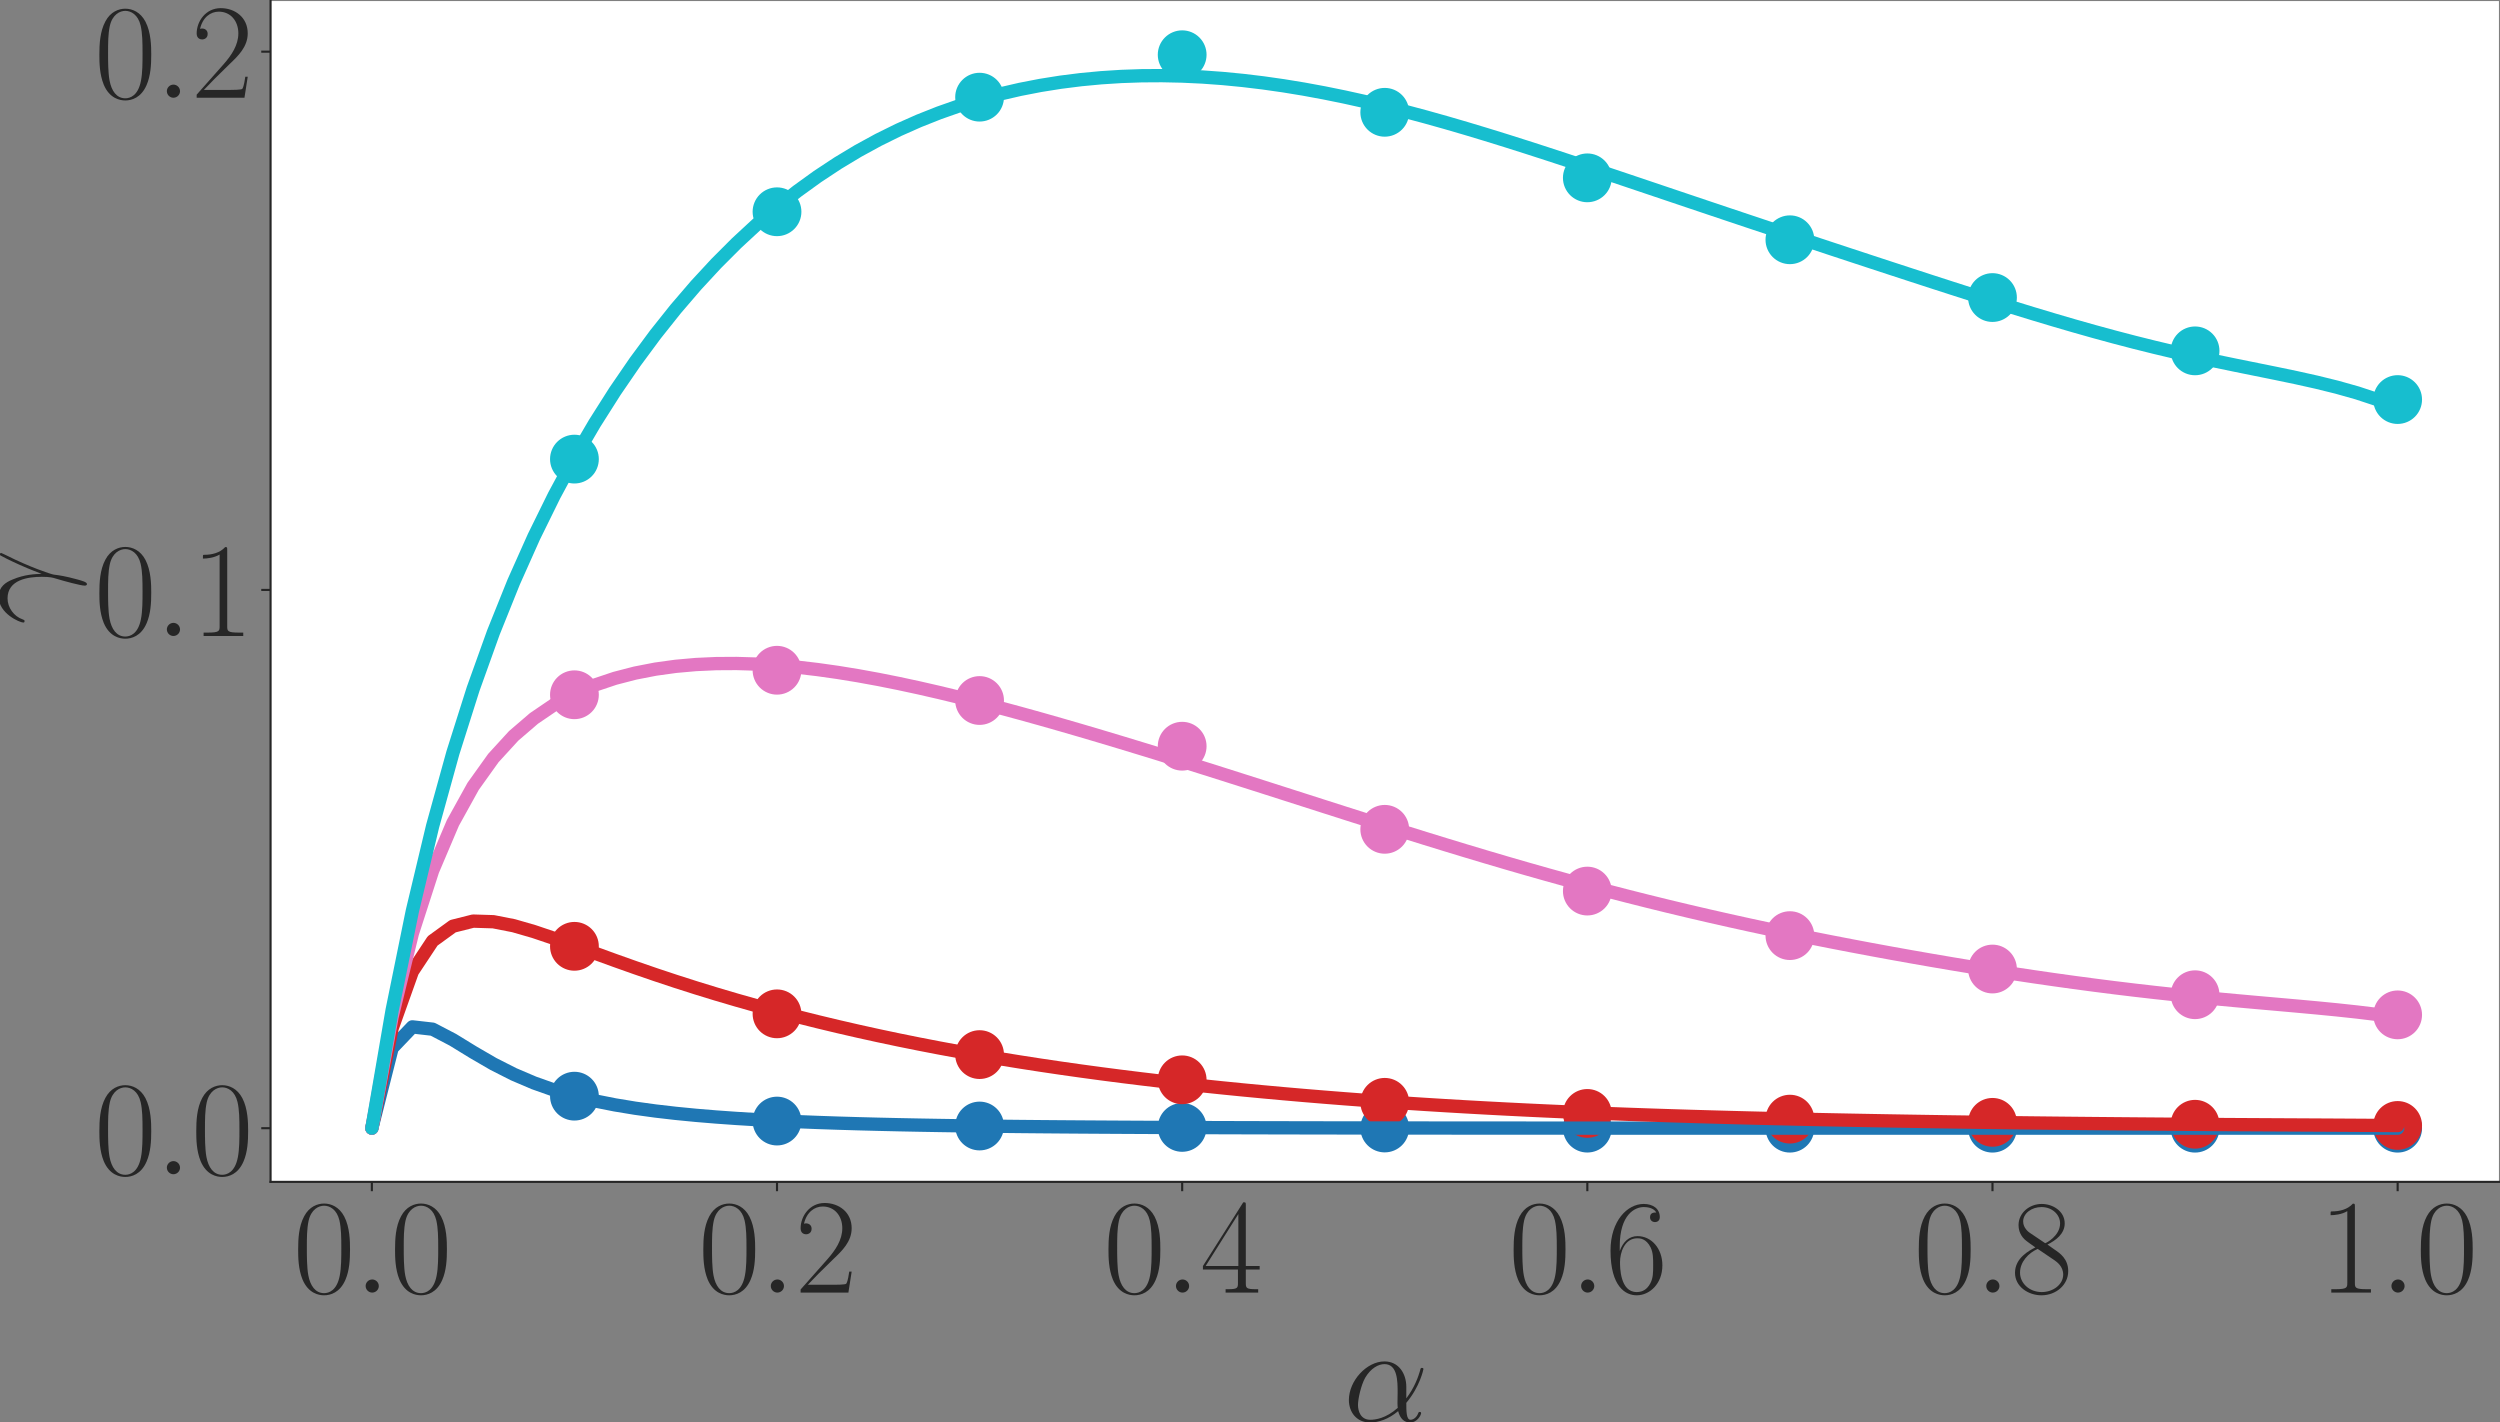 <?xml version="1.0" encoding="UTF-8" standalone="no"?>
<svg
   width="939.028pt"
   height="534.292pt"
   viewBox="0 0 939.028 534.292"
   version="1.1"
   id="svg86"
   sodipodi:docname="plot_varying_weight_large.svg"
   inkscape:version="1.3.2 (091e20e, 2023-11-25)"
   xmlns:inkscape="http://www.inkscape.org/namespaces/inkscape"
   xmlns:sodipodi="http://sodipodi.sourceforge.net/DTD/sodipodi-0.dtd"
   xmlns:xlink="http://www.w3.org/1999/xlink"
   xmlns="http://www.w3.org/2000/svg"
   xmlns:svg="http://www.w3.org/2000/svg"
   xmlns:rdf="http://www.w3.org/1999/02/22-rdf-syntax-ns#"
   xmlns:cc="http://creativecommons.org/ns#"
   xmlns:dc="http://purl.org/dc/elements/1.1/">
  <rect x="0" y="0" width="939.028" height="534.292" fill="#808080" stroke="none"/>
  <sodipodi:namedview
     id="namedview86"
     pagecolor="#ffffff"
     bordercolor="#000000"
     borderopacity="0.25"
     inkscape:showpageshadow="2"
     inkscape:pageopacity="0.0"
     inkscape:pagecheckerboard="0"
     inkscape:deskcolor="#d1d1d1"
     inkscape:document-units="pt"
     inkscape:zoom="0.30729167"
     inkscape:cx="675.25424"
     inkscape:cy="292.88136"
     inkscape:window-width="1312"
     inkscape:window-height="629"
     inkscape:window-x="0"
     inkscape:window-y="25"
     inkscape:window-maximized="0"
     inkscape:current-layer="svg86" />
  <defs
     id="defs1">
    <style
       type="text/css"
       id="style1">*{stroke-linejoin: round; stroke-linecap: butt}</style>
  </defs>
  <g
     id="figure_1"
     transform="translate(-33.372,-68.72)">
    <g
       id="axes_1">
      <g
         id="patch_2">
        <path
           d="M 135,512.64 H 972 V 69.12 H 135 Z"
           style="fill:#ffffff"
           id="path2" />
      </g>
      <g
         id="matplotlib.axis_1">
        <g
           id="xtick_1">
          <g
             id="line2d_1">
            <defs
               id="defs2">
              <path
                 id="m75d1c60eb5"
                 d="M 0,0 V 3.5"
                 style="stroke:#262626;stroke-width:0.8" />
            </defs>
            <g
               id="g2">
              <use
                 xlink:href="#m75d1c60eb5"
                 x="173.045"
                 y="512.64"
                 style="fill:#262626;stroke:#262626;stroke-width:0.8"
                 id="use2" />
            </g>
          </g>
          <g
             id="text_1">
            <!-- $\mathdefault{0.0}$ -->
            <g
               style="fill:#262626"
               transform="matrix(0.5,0,0,-0.5,143.426,554.233)"
               id="g5">
              <defs
                 id="defs3">
                <path
                   id="CMR17-30"
                   d="m 2688,2025 c 0,391 -6,1055 -275,1566 -237,448 -615,607 -947,607 -308,0 -698,-140 -941,-601 C 269,3118 243,2524 243,2025 c 0,-364 7,-919 205,-1406 275,-658 768,-747 1018,-747 294,0 742,121 1004,728 192,442 218,959 218,1425 z M 1466,-26 c -410,0 -653,351 -743,838 -70,376 -70,926 -70,1284 0,492 0,901 83,1291 122,542 480,709 730,709 262,0 601,-173 723,-696 83,-364 89,-793 89,-1304 0,-416 0,-927 -76,-1304 C 2067,95 1690,-26 1466,-26 Z"
                   transform="scale(0.016)" />
                <path
                   id="CMMI12-3a"
                   d="M 1178,307 C 1178,492 1024,619 870,619 685,619 557,466 557,313 557,128 710,0 864,0 c 186,0 314,153 314,307 z"
                   transform="scale(0.016)" />
              </defs>
              <use
                 xlink:href="#CMR17-30"
                 transform="scale(0.996)"
                 id="use3" />
              <use
                 xlink:href="#CMMI12-3a"
                 transform="matrix(0.996,0,0,0.996,45.69,0)"
                 id="use4" />
              <use
                 xlink:href="#CMR17-30"
                 transform="matrix(0.996,0,0,0.996,72.788,0)"
                 id="use5" />
            </g>
          </g>
        </g>
        <g
           id="xtick_2">
          <g
             id="line2d_2">
            <g
               id="g6">
              <use
                 xlink:href="#m75d1c60eb5"
                 x="325.227"
                 y="512.64"
                 style="fill:#262626;stroke:#262626;stroke-width:0.8"
                 id="use6" />
            </g>
          </g>
          <g
             id="text_2">
            <!-- $\mathdefault{0.2}$ -->
            <g
               style="fill:#262626"
               transform="matrix(0.5,0,0,-0.5,295.608,554.233)"
               id="g9">
              <defs
                 id="defs6">
                <path
                   id="CMR17-32"
                   d="M 2669,989 H 2554 C 2490,536 2438,459 2413,420 2381,369 1920,369 1830,369 H 602 c 230,250 678,703 1222,1228 390,370 845,805 845,1438 0,755 -602,1189 -1274,1189 -704,0 -1133,-620 -1133,-1194 0,-250 186,-282 263,-282 64,0 256,39 256,262 0,197 -167,254 -256,254 -39,0 -77,-6 -103,-19 122,545 493,813 884,813 556,0 921,-441 921,-1023 0,-556 -326,-1035 -691,-1451 L 262,146 V 0 h 2253 z"
                   transform="scale(0.016)" />
              </defs>
              <use
                 xlink:href="#CMR17-30"
                 transform="scale(0.996)"
                 id="use7" />
              <use
                 xlink:href="#CMMI12-3a"
                 transform="matrix(0.996,0,0,0.996,45.69,0)"
                 id="use8" />
              <use
                 xlink:href="#CMR17-32"
                 transform="matrix(0.996,0,0,0.996,72.788,0)"
                 id="use9" />
            </g>
          </g>
        </g>
        <g
           id="xtick_3">
          <g
             id="line2d_3">
            <g
               id="g10">
              <use
                 xlink:href="#m75d1c60eb5"
                 x="477.409"
                 y="512.64"
                 style="fill:#262626;stroke:#262626;stroke-width:0.8"
                 id="use10" />
            </g>
          </g>
          <g
             id="text_3">
            <!-- $\mathdefault{0.4}$ -->
            <g
               style="fill:#262626"
               transform="matrix(0.5,0,0,-0.5,447.79,554.233)"
               id="g13">
              <defs
                 id="defs10">
                <path
                   id="CMR17-34"
                   d="m 2150,4122 c 0,134 -6,134 -121,134 L 128,1254 V 1088 H 1779 V 457 c 0,-233 -13,-297 -461,-297 H 1197 V 0 c 205,0 550,0 768,0 217,0 563,0 768,0 v 160 h -122 c -448,0 -461,64 -461,297 v 631 h 653 v 166 H 2150 Z M 1798,3703 V 1254 H 256 Z"
                   transform="scale(0.016)" />
              </defs>
              <use
                 xlink:href="#CMR17-30"
                 transform="scale(0.996)"
                 id="use11" />
              <use
                 xlink:href="#CMMI12-3a"
                 transform="matrix(0.996,0,0,0.996,45.69,0)"
                 id="use12" />
              <use
                 xlink:href="#CMR17-34"
                 transform="matrix(0.996,0,0,0.996,72.788,0)"
                 id="use13" />
            </g>
          </g>
        </g>
        <g
           id="xtick_4">
          <g
             id="line2d_4">
            <g
               id="g14">
              <use
                 xlink:href="#m75d1c60eb5"
                 x="629.591"
                 y="512.64"
                 style="fill:#262626;stroke:#262626;stroke-width:0.8"
                 id="use14" />
            </g>
          </g>
          <g
             id="text_4">
            <!-- $\mathdefault{0.6}$ -->
            <g
               style="fill:#262626"
               transform="matrix(0.5,0,0,-0.5,599.971,554.233)"
               id="g17">
              <defs
                 id="defs14">
                <path
                   id="CMR17-36"
                   d="m 678,2176 c 0,1514 717,1856 1133,1856 135,0 461,-23 589,-256 -102,0 -294,0 -294,-223 0,-172 140,-230 230,-230 58,0 230,25 230,237 0,394 -320,619 -761,619 -762,0 -1562,-789 -1562,-2195 0,-1731 723,-2112 1235,-2112 621,0 1210,555 1210,1411 0,798 -518,1379 -1171,1379 -391,0 -679,-255 -839,-702 z M 1478,25 c -787,0 -787,1175 -787,1411 0,460 218,1124 813,1124 109,0 422,0 634,-440 115,-250 115,-511 115,-831 0,-345 0,-599 -135,-855 C 1978,171 1773,25 1478,25 Z"
                   transform="scale(0.016)" />
              </defs>
              <use
                 xlink:href="#CMR17-30"
                 transform="scale(0.996)"
                 id="use15" />
              <use
                 xlink:href="#CMMI12-3a"
                 transform="matrix(0.996,0,0,0.996,45.69,0)"
                 id="use16" />
              <use
                 xlink:href="#CMR17-36"
                 transform="matrix(0.996,0,0,0.996,72.788,0)"
                 id="use17" />
            </g>
          </g>
        </g>
        <g
           id="xtick_5">
          <g
             id="line2d_5">
            <g
               id="g18">
              <use
                 xlink:href="#m75d1c60eb5"
                 x="781.773"
                 y="512.64"
                 style="fill:#262626;stroke:#262626;stroke-width:0.8"
                 id="use18" />
            </g>
          </g>
          <g
             id="text_5">
            <!-- $\mathdefault{0.8}$ -->
            <g
               style="fill:#262626"
               transform="matrix(0.5,0,0,-0.5,752.153,554.233)"
               id="g21">
              <defs
                 id="defs18">
                <path
                   id="CMR17-38"
                   d="m 1741,2264 c 403,203 813,509 813,999 0,578 -564,916 -1082,916 -582,0 -1094,-420 -1094,-999 0,-159 38,-433 288,-675 64,-63 332,-254 505,-375 C 883,1983 211,1634 211,934 211,279 838,-128 1459,-128 c 685,0 1261,490 1261,1138 0,580 -390,847 -646,1019 z m -839,558 c -51,32 -307,229 -307,529 0,388 403,681 864,681 506,0 877,-356 877,-770 0,-593 -666,-931 -698,-931 -6,0 -12,0 -64,39 z M 2080,1519 c 96,-70 403,-279 403,-668 C 2483,381 2010,25 1472,25 890,25 448,438 448,940 c 0,503 390,922 832,1120 z"
                   transform="scale(0.016)" />
              </defs>
              <use
                 xlink:href="#CMR17-30"
                 transform="scale(0.996)"
                 id="use19" />
              <use
                 xlink:href="#CMMI12-3a"
                 transform="matrix(0.996,0,0,0.996,45.69,0)"
                 id="use20" />
              <use
                 xlink:href="#CMR17-38"
                 transform="matrix(0.996,0,0,0.996,72.788,0)"
                 id="use21" />
            </g>
          </g>
        </g>
        <g
           id="xtick_6">
          <g
             id="line2d_6">
            <g
               id="g22">
              <use
                 xlink:href="#m75d1c60eb5"
                 x="933.955"
                 y="512.64"
                 style="fill:#262626;stroke:#262626;stroke-width:0.8"
                 id="use22" />
            </g>
          </g>
          <g
             id="text_6">
            <!-- $\mathdefault{1.0}$ -->
            <g
               style="fill:#262626"
               transform="matrix(0.5,0,0,-0.5,904.335,554.233)"
               id="g25">
              <defs
                 id="defs22">
                <path
                   id="CMR17-31"
                   d="m 1702,4058 c 0,134 -6,134 -96,134 -249,-276 -627,-365 -985,-365 -19,0 -51,0 -58,-19 -6,-13 -6,-26 -6,-160 198,0 531,38 787,191 V 461 C 1344,236 1331,160 781,160 H 589 V 0 c 307,0 627,0 934,0 307,0 627,0 935,0 v 160 h -192 c -551,0 -564,70 -564,298 z"
                   transform="scale(0.016)" />
              </defs>
              <use
                 xlink:href="#CMR17-31"
                 transform="scale(0.996)"
                 id="use23" />
              <use
                 xlink:href="#CMMI12-3a"
                 transform="matrix(0.996,0,0,0.996,45.69,0)"
                 id="use24" />
              <use
                 xlink:href="#CMR17-30"
                 transform="matrix(0.996,0,0,0.996,72.788,0)"
                 id="use25" />
            </g>
          </g>
        </g>
        <g
           id="text_7">
          <!-- $\alpha$ -->
          <g
             style="fill:#262626"
             transform="matrix(0.5,0,0,-0.5,537.988,602.514)"
             id="g26">
            <defs
               id="defs25">
              <path
                 id="CMMI12-b"
                 d="m 2963,1616 c 0,619 -352,1199 -1030,1199 C 1094,2815 256,1902 256,996 256,441 602,-64 1254,-64 c 397,0 871,153 1325,536 90,-357 288,-536 563,-536 346,0 519,358 519,441 0,57 -45,57 -64,57 -51,0 -58,-19 -77,-70 -58,-160 -205,-300 -358,-300 -199,0 -199,408 -199,798 653,779 807,1584 807,1590 0,58 -52,58 -71,58 -57,0 -64,-19 -89,-134 -84,-281 -250,-779 -647,-1303 z M 2560,626 C 1997,121 1491,64 1267,64 813,64 685,466 685,766 c 0,274 141,926 339,1278 262,447 621,644 909,644 621,0 621,-811 621,-1347 0,-159 -7,-325 -7,-485 0,-128 7,-160 13,-230 z"
                 transform="scale(0.016)" />
            </defs>
            <use
               xlink:href="#CMMI12-b"
               transform="scale(0.996)"
               id="use26" />
          </g>
        </g>
      </g>
      <g
         id="matplotlib.axis_2">
        <g
           id="ytick_1">
          <g
             id="line2d_7">
            <defs
               id="defs26">
              <path
                 id="m304eda1989"
                 d="M 0,0 H -3.5"
                 style="stroke:#262626;stroke-width:0.8" />
            </defs>
            <g
               id="g27">
              <use
                 xlink:href="#m304eda1989"
                 x="135"
                 y="492.481"
                 style="fill:#262626;stroke:#262626;stroke-width:0.8"
                 id="use27" />
            </g>
          </g>
          <g
             id="text_8">
            <!-- $\mathdefault{0.0}$ -->
            <g
               style="fill:#262626"
               transform="matrix(0.5,0,0,-0.5,68.761,509.777)"
               id="g30">
              <use
                 xlink:href="#CMR17-30"
                 transform="scale(0.996)"
                 id="use28" />
              <use
                 xlink:href="#CMMI12-3a"
                 transform="matrix(0.996,0,0,0.996,45.69,0)"
                 id="use29" />
              <use
                 xlink:href="#CMR17-30"
                 transform="matrix(0.996,0,0,0.996,72.788,0)"
                 id="use30" />
            </g>
          </g>
        </g>
        <g
           id="ytick_2">
          <g
             id="line2d_8">
            <g
               id="g31">
              <use
                 xlink:href="#m304eda1989"
                 x="135"
                 y="290.31"
                 style="fill:#262626;stroke:#262626;stroke-width:0.8"
                 id="use31" />
            </g>
          </g>
          <g
             id="text_9">
            <!-- $\mathdefault{0.1}$ -->
            <g
               style="fill:#262626"
               transform="matrix(0.5,0,0,-0.5,68.761,307.606)"
               id="g34">
              <use
                 xlink:href="#CMR17-30"
                 transform="scale(0.996)"
                 id="use32" />
              <use
                 xlink:href="#CMMI12-3a"
                 transform="matrix(0.996,0,0,0.996,45.69,0)"
                 id="use33" />
              <use
                 xlink:href="#CMR17-31"
                 transform="matrix(0.996,0,0,0.996,72.788,0)"
                 id="use34" />
            </g>
          </g>
        </g>
        <g
           id="ytick_3">
          <g
             id="line2d_9">
            <g
               id="g35">
              <use
                 xlink:href="#m304eda1989"
                 x="135"
                 y="88.139"
                 style="fill:#262626;stroke:#262626;stroke-width:0.8"
                 id="use35" />
            </g>
          </g>
          <g
             id="text_10">
            <!-- $\mathdefault{0.2}$ -->
            <g
               style="fill:#262626"
               transform="matrix(0.5,0,0,-0.5,68.761,105.435)"
               id="g38">
              <use
                 xlink:href="#CMR17-30"
                 transform="scale(0.996)"
                 id="use36" />
              <use
                 xlink:href="#CMMI12-3a"
                 transform="matrix(0.996,0,0,0.996,45.69,0)"
                 id="use37" />
              <use
                 xlink:href="#CMR17-32"
                 transform="matrix(0.996,0,0,0.996,72.788,0)"
                 id="use38" />
            </g>
          </g>
        </g>
        <g
           id="text_11">
          <!-- $\gamma$ -->
          <g
             style="fill:#262626"
             transform="matrix(0,-0.5,-0.5,0,55.072,303.53)"
             id="g39">
            <defs
               id="defs38">
              <path
                 id="CMMI12-d"
                 d="m 2419,760 c -13,311 -25,801 -269,1373 -128,319 -345,655 -812,655 -788,0 -1216,-998 -1216,-1163 0,-58 44,-58 64,-58 57,0 57,13 89,96 135,394 544,705 986,705 889,0 1017,-985 1017,-1614 0,-402 -44,-534 -83,-662 -121,-394 -333,-1182 -333,-1360 0,-51 20,-108 71,-108 96,0 153,210 224,464 153,559 192,839 224,1093 19,153 384,1203 889,2201 45,101 135,273 135,292 0,6 -7,51 -64,51 -13,0 -45,0 -58,-26 -13,-12 -237,-445 -429,-877 -96,-216 -224,-502 -435,-1062 z"
                 transform="scale(0.016)" />
            </defs>
            <use
               xlink:href="#CMMI12-d"
               transform="scale(0.996)"
               id="use39" />
          </g>
        </g>
      </g>
      <g
         id="PathCollection_1">
        <defs
           id="defs39">
          <path
             id="m3702992d13"
             d="m 0,8.66 c 2.297,0 4.5,-0.912 6.124,-2.537 C 7.748,4.5 8.66,2.297 8.66,0 c 0,-2.297 -0.912,-4.5 -2.537,-6.124 C 4.5,-7.748 2.297,-8.66 0,-8.66 c -2.297,0 -4.5,0.912 -6.124,2.537 -1.624,1.624 -2.537,3.827 -2.537,6.124 0,2.297 0.912,4.5 2.537,6.124 1.624,1.624 3.827,2.537 6.124,2.537 z"
             style="stroke:#1f77b4" />
        </defs>
        <g
           clip-path="url(#p18f27b2153)"
           id="g49">
          <use
             xlink:href="#m3702992d13"
             x="249.136"
             y="480.452"
             style="fill:#1f77b4;stroke:#1f77b4"
             id="use40" />
          <use
             xlink:href="#m3702992d13"
             x="325.227"
             y="489.803"
             style="fill:#1f77b4;stroke:#1f77b4"
             id="use41" />
          <use
             xlink:href="#m3702992d13"
             x="401.318"
             y="491.662"
             style="fill:#1f77b4;stroke:#1f77b4"
             id="use42" />
          <use
             xlink:href="#m3702992d13"
             x="477.409"
             y="492.189"
             style="fill:#1f77b4;stroke:#1f77b4"
             id="use43" />
          <use
             xlink:href="#m3702992d13"
             x="553.5"
             y="492.408"
             style="fill:#1f77b4;stroke:#1f77b4"
             id="use44" />
          <use
             xlink:href="#m3702992d13"
             x="629.591"
             y="492.459"
             style="fill:#1f77b4;stroke:#1f77b4"
             id="use45" />
          <use
             xlink:href="#m3702992d13"
             x="705.682"
             y="492.473"
             style="fill:#1f77b4;stroke:#1f77b4"
             id="use46" />
          <use
             xlink:href="#m3702992d13"
             x="781.773"
             y="492.478"
             style="fill:#1f77b4;stroke:#1f77b4"
             id="use47" />
          <use
             xlink:href="#m3702992d13"
             x="857.864"
             y="492.479"
             style="fill:#1f77b4;stroke:#1f77b4"
             id="use48" />
          <use
             xlink:href="#m3702992d13"
             x="933.955"
             y="492.48"
             style="fill:#1f77b4;stroke:#1f77b4"
             id="use49" />
        </g>
      </g>
      <g
         id="PathCollection_2">
        <defs
           id="defs49">
          <path
             id="mf0e59dd6d2"
             d="m 0,8.66 c 2.297,0 4.5,-0.912 6.124,-2.537 C 7.748,4.5 8.66,2.297 8.66,0 c 0,-2.297 -0.912,-4.5 -2.537,-6.124 C 4.5,-7.748 2.297,-8.66 0,-8.66 c -2.297,0 -4.5,0.912 -6.124,2.537 -1.624,1.624 -2.537,3.827 -2.537,6.124 0,2.297 0.912,4.5 2.537,6.124 1.624,1.624 3.827,2.537 6.124,2.537 z"
             style="stroke:#d62728" />
        </defs>
        <g
           clip-path="url(#p18f27b2153)"
           id="g59">
          <use
             xlink:href="#mf0e59dd6d2"
             x="249.136"
             y="424.167"
             style="fill:#d62728;stroke:#d62728"
             id="use50" />
          <use
             xlink:href="#mf0e59dd6d2"
             x="325.227"
             y="449.53"
             style="fill:#d62728;stroke:#d62728"
             id="use51" />
          <use
             xlink:href="#mf0e59dd6d2"
             x="401.318"
             y="464.84"
             style="fill:#d62728;stroke:#d62728"
             id="use52" />
          <use
             xlink:href="#mf0e59dd6d2"
             x="477.409"
             y="474.313"
             style="fill:#d62728;stroke:#d62728"
             id="use53" />
          <use
             xlink:href="#mf0e59dd6d2"
             x="553.5"
             y="482.764"
             style="fill:#d62728;stroke:#d62728"
             id="use54" />
          <use
             xlink:href="#mf0e59dd6d2"
             x="629.591"
             y="486.936"
             style="fill:#d62728;stroke:#d62728"
             id="use55" />
          <use
             xlink:href="#mf0e59dd6d2"
             x="705.682"
             y="489.082"
             style="fill:#d62728;stroke:#d62728"
             id="use56" />
          <use
             xlink:href="#mf0e59dd6d2"
             x="781.773"
             y="490.286"
             style="fill:#d62728;stroke:#d62728"
             id="use57" />
          <use
             xlink:href="#mf0e59dd6d2"
             x="857.864"
             y="491.003"
             style="fill:#d62728;stroke:#d62728"
             id="use58" />
          <use
             xlink:href="#mf0e59dd6d2"
             x="933.955"
             y="491.451"
             style="fill:#d62728;stroke:#d62728"
             id="use59" />
        </g>
      </g>
      <g
         id="PathCollection_3">
        <defs
           id="defs59">
          <path
             id="md5d5dbc3ec"
             d="m 0,8.66 c 2.297,0 4.5,-0.912 6.124,-2.537 C 7.748,4.5 8.66,2.297 8.66,0 c 0,-2.297 -0.912,-4.5 -2.537,-6.124 C 4.5,-7.748 2.297,-8.66 0,-8.66 c -2.297,0 -4.5,0.912 -6.124,2.537 -1.624,1.624 -2.537,3.827 -2.537,6.124 0,2.297 0.912,4.5 2.537,6.124 1.624,1.624 3.827,2.537 6.124,2.537 z"
             style="stroke:#e377c2" />
        </defs>
        <g
           clip-path="url(#p18f27b2153)"
           id="g69">
          <use
             xlink:href="#md5d5dbc3ec"
             x="249.136"
             y="329.683"
             style="fill:#e377c2;stroke:#e377c2"
             id="use60" />
          <use
             xlink:href="#md5d5dbc3ec"
             x="325.227"
             y="320.474"
             style="fill:#e377c2;stroke:#e377c2"
             id="use61" />
          <use
             xlink:href="#md5d5dbc3ec"
             x="401.318"
             y="331.841"
             style="fill:#e377c2;stroke:#e377c2"
             id="use62" />
          <use
             xlink:href="#md5d5dbc3ec"
             x="477.409"
             y="349.006"
             style="fill:#e377c2;stroke:#e377c2"
             id="use63" />
          <use
             xlink:href="#md5d5dbc3ec"
             x="553.5"
             y="380.221"
             style="fill:#e377c2;stroke:#e377c2"
             id="use64" />
          <use
             xlink:href="#md5d5dbc3ec"
             x="629.591"
             y="403.418"
             style="fill:#e377c2;stroke:#e377c2"
             id="use65" />
          <use
             xlink:href="#md5d5dbc3ec"
             x="705.682"
             y="420.151"
             style="fill:#e377c2;stroke:#e377c2"
             id="use66" />
          <use
             xlink:href="#md5d5dbc3ec"
             x="781.773"
             y="432.699"
             style="fill:#e377c2;stroke:#e377c2"
             id="use67" />
          <use
             xlink:href="#md5d5dbc3ec"
             x="857.864"
             y="442.352"
             style="fill:#e377c2;stroke:#e377c2"
             id="use68" />
          <use
             xlink:href="#md5d5dbc3ec"
             x="933.955"
             y="449.913"
             style="fill:#e377c2;stroke:#e377c2"
             id="use69" />
        </g>
      </g>
      <g
         id="PathCollection_4">
        <defs
           id="defs69">
          <path
             id="m677251b1ad"
             d="m 0,8.66 c 2.297,0 4.5,-0.912 6.124,-2.537 C 7.748,4.5 8.66,2.297 8.66,0 c 0,-2.297 -0.912,-4.5 -2.537,-6.124 C 4.5,-7.748 2.297,-8.66 0,-8.66 c -2.297,0 -4.5,0.912 -6.124,2.537 -1.624,1.624 -2.537,3.827 -2.537,6.124 0,2.297 0.912,4.5 2.537,6.124 1.624,1.624 3.827,2.537 6.124,2.537 z"
             style="stroke:#17becf" />
        </defs>
        <g
           clip-path="url(#p18f27b2153)"
           id="g79">
          <use
             xlink:href="#m677251b1ad"
             x="249.136"
             y="241.165"
             style="fill:#17becf;stroke:#17becf"
             id="use70" />
          <use
             xlink:href="#m677251b1ad"
             x="325.227"
             y="148.263"
             style="fill:#17becf;stroke:#17becf"
             id="use71" />
          <use
             xlink:href="#m677251b1ad"
             x="401.318"
             y="105.218"
             style="fill:#17becf;stroke:#17becf"
             id="use72" />
          <use
             xlink:href="#m677251b1ad"
             x="477.409"
             y="89.28"
             style="fill:#17becf;stroke:#17becf"
             id="use73" />
          <use
             xlink:href="#m677251b1ad"
             x="553.5"
             y="110.899"
             style="fill:#17becf;stroke:#17becf"
             id="use74" />
          <use
             xlink:href="#m677251b1ad"
             x="629.591"
             y="135.52"
             style="fill:#17becf;stroke:#17becf"
             id="use75" />
          <use
             xlink:href="#m677251b1ad"
             x="705.682"
             y="158.778"
             style="fill:#17becf;stroke:#17becf"
             id="use76" />
          <use
             xlink:href="#m677251b1ad"
             x="781.773"
             y="180.483"
             style="fill:#17becf;stroke:#17becf"
             id="use77" />
          <use
             xlink:href="#m677251b1ad"
             x="857.864"
             y="200.505"
             style="fill:#17becf;stroke:#17becf"
             id="use78" />
          <use
             xlink:href="#m677251b1ad"
             x="933.955"
             y="218.798"
             style="fill:#17becf;stroke:#17becf"
             id="use79" />
        </g>
      </g>
      <g
         id="line2d_10">
        <path
           d="m 173.045,492.457 7.609,-30.064 7.609,-7.965 7.609,0.87 7.609,3.974 7.609,4.67 7.609,4.42 7.609,3.859 7.609,3.25 7.609,2.694 7.609,2.22 7.609,1.829 7.609,1.512 7.609,1.255 7.609,1.048 7.609,0.88 7.609,0.743 7.609,0.631 7.609,0.538 7.609,0.462 7.609,0.397 7.609,0.343 7.609,0.298 7.609,0.259 7.609,0.225 7.609,0.197 7.609,0.172 7.609,0.151 7.609,0.132 7.609,0.116 7.609,0.103 7.609,0.09 7.609,0.08 7.609,0.071 7.609,0.062 7.609,0.055 7.609,0.049 7.609,0.044 7.609,0.039 7.609,0.035 7.609,0.031 7.609,0.027 7.609,0.024 7.609,0.022 7.609,0.019 7.609,0.017 7.609,0.015 7.609,0.014 7.609,0.012 7.609,0.011 7.609,0.01 7.609,0.009 7.609,0.008 7.609,0.007 7.609,0.006 7.609,0.005 7.609,0.005 7.609,0.004 7.609,0.004 7.609,0.003 7.609,0.003 7.609,0.003 7.609,0.002 7.609,0.002 7.609,0.002 7.609,0.002 7.609,0.001 7.609,10e-4 7.609,10e-4 7.609,9.7e-4 7.609,8.8e-4 7.609,7.7e-4 7.609,7e-4 7.609,6.2e-4 7.609,5.6e-4 7.609,4.9e-4 7.609,4.5e-4 7.609,4e-4 7.609,3.6e-4 7.609,3.2e-4 7.609,2.9e-4 7.609,2.6e-4 7.609,2.4e-4 7.609,2e-4 7.609,1.9e-4 7.609,1.7e-4 7.609,1.5e-4 7.609,1.3e-4 7.609,1.2e-4 7.609,10e-5 7.609,9e-5 7.609,9e-5 7.609,7e-5 7.609,7e-5 7.609,7e-5 7.609,6e-5 7.609,6e-5 7.609,5e-5 7.609,6e-5 7.609,6e-5 7.609,7e-5"
           clip-path="url(#p18f27b2153)"
           style="fill:none;stroke:#1f77b4;stroke-width:5;stroke-linecap:round"
           id="path79" />
      </g>
      <g
         id="line2d_11">
        <path
           d="m 173.045,492.458 7.609,-37.497 7.609,-21.329 7.609,-11.494 7.609,-5.522 7.609,-1.916 7.609,0.235 7.609,1.492 7.609,2.2 7.609,2.572 7.609,2.74 7.609,2.788 7.609,2.765 7.609,2.703 7.609,2.62 7.609,2.528 7.609,2.432 7.609,2.338 7.609,2.245 7.609,2.155 7.609,2.069 7.609,1.985 7.609,1.905 7.609,1.826 7.609,1.751 7.609,1.678 7.609,1.607 7.609,1.538 7.609,1.472 7.609,1.409 7.609,1.347 7.609,1.288 7.609,1.232 7.609,1.178 7.609,1.127 7.609,1.078 7.609,1.031 7.609,0.986 7.609,0.943 7.609,0.903 7.609,0.864 7.609,0.827 7.609,0.791 7.609,0.757 7.609,0.724 7.609,0.692 7.609,0.661 7.609,0.631 7.609,0.603 7.609,0.574 7.609,0.547 7.609,0.521 7.609,0.495 7.609,0.47 7.609,0.446 7.609,0.422 7.609,0.4 7.609,0.378 7.609,0.357 7.609,0.337 7.609,0.318 7.609,0.3 7.609,0.283 7.609,0.266 7.609,0.251 7.609,0.236 7.609,0.223 7.609,0.21 7.609,0.198 7.609,0.187 7.609,0.176 7.609,0.167 7.609,0.157 7.609,0.149 7.609,0.141 7.609,0.133 7.609,0.126 7.609,0.12 7.609,0.113 7.609,0.107 7.609,0.101 7.609,0.095 7.609,0.09 7.609,0.084 7.609,0.079 7.609,0.074 7.609,0.069 7.609,0.064 7.609,0.06 7.609,0.056 7.609,0.052 7.609,0.048 7.609,0.045 7.609,0.043 7.609,0.041 7.609,0.04 7.609,0.041 7.609,0.042 7.609,0.045 7.609,0.049 7.609,0.055"
           clip-path="url(#p18f27b2153)"
           style="fill:none;stroke:#d62728;stroke-width:5;stroke-linecap:round"
           id="path80" />
      </g>
      <g
         id="line2d_12">
        <path
           d="m 173.045,492.458 7.609,-41.876 7.609,-31.286 7.609,-23.569 7.609,-17.914 7.609,-13.743 7.609,-10.64 7.609,-8.31 7.609,-6.539 7.609,-5.173 7.609,-4.103 7.609,-3.248 7.609,-2.551 7.609,-1.971 7.609,-1.479 7.609,-1.053 7.609,-0.678 7.609,-0.345 7.609,-0.046 7.609,0.225 7.609,0.47 7.609,0.692 7.609,0.894 7.609,1.076 7.609,1.241 7.609,1.388 7.609,1.521 7.609,1.639 7.609,1.744 7.609,1.838 7.609,1.92 7.609,1.993 7.609,2.058 7.609,2.115 7.609,2.165 7.609,2.21 7.609,2.25 7.609,2.285 7.609,2.316 7.609,2.343 7.609,2.367 7.609,2.388 7.609,2.405 7.609,2.419 7.609,2.429 7.609,2.435 7.609,2.438 7.609,2.437 7.609,2.432 7.609,2.423 7.609,2.41 7.609,2.392 7.609,2.37 7.609,2.344 7.609,2.314 7.609,2.28 7.609,2.243 7.609,2.203 7.609,2.16 7.609,2.114 7.609,2.067 7.609,2.019 7.609,1.969 7.609,1.919 7.609,1.87 7.609,1.82 7.609,1.771 7.609,1.724 7.609,1.678 7.609,1.633 7.609,1.59 7.609,1.549 7.609,1.51 7.609,1.472 7.609,1.435 7.609,1.399 7.609,1.364 7.609,1.329 7.609,1.295 7.609,1.259 7.609,1.223 7.609,1.185 7.609,1.146 7.609,1.104 7.609,1.061 7.609,1.016 7.609,0.97 7.609,0.922 7.609,0.875 7.609,0.828 7.609,0.783 7.609,0.743 7.609,0.71 7.609,0.685 7.609,0.672 7.609,0.675 7.609,0.698 7.609,0.744 7.609,0.818 7.609,0.925 7.609,1.067"
           clip-path="url(#p18f27b2153)"
           style="fill:none;stroke:#e377c2;stroke-width:5;stroke-linecap:round"
           id="path81" />
      </g>
      <g
         id="line2d_13">
        <path
           d="m 173.045,492.458 7.609,-44.254 7.609,-37.336 7.609,-31.859 7.609,-27.503 7.609,-24.017 7.609,-21.207 7.609,-18.921 7.609,-17.039 7.609,-15.47 7.609,-14.14 7.609,-12.995 7.609,-11.993 7.609,-11.1 7.609,-10.293 7.609,-9.553 7.609,-8.867 7.609,-8.225 7.609,-7.62 7.609,-7.047 7.609,-6.503 7.609,-5.986 7.609,-5.494 7.609,-5.026 7.609,-4.581 7.609,-4.159 7.609,-3.758 7.609,-3.378 7.609,-3.018 7.609,-2.676 7.609,-2.353 7.609,-2.046 7.609,-1.754 7.609,-1.477 7.609,-1.212 7.609,-0.959 7.609,-0.717 7.609,-0.485 7.609,-0.262 7.609,-0.047 7.609,0.161 7.609,0.36 7.609,0.553 7.609,0.738 7.609,0.916 7.609,1.086 7.609,1.248 7.609,1.403 7.609,1.548 7.609,1.685 7.609,1.811 7.609,1.928 7.609,2.035 7.609,2.132 7.609,2.218 7.609,2.293 7.609,2.358 7.609,2.413 7.609,2.458 7.609,2.494 7.609,2.522 7.609,2.542 7.609,2.555 7.609,2.563 7.609,2.566 7.609,2.564 7.609,2.561 7.609,2.555 7.609,2.547 7.609,2.54 7.609,2.532 7.609,2.525 7.609,2.517 7.609,2.51 7.609,2.503 7.609,2.496 7.609,2.486 7.609,2.475 7.609,2.459 7.609,2.439 7.609,2.413 7.609,2.379 7.609,2.337 7.609,2.285 7.609,2.225 7.609,2.154 7.609,2.075 7.609,1.989 7.609,1.898 7.609,1.806 7.609,1.717 7.609,1.638 7.609,1.577 7.609,1.541 7.609,1.541 7.609,1.589 7.609,1.696 7.609,1.877 7.609,2.144 7.609,2.51 7.609,2.988"
           clip-path="url(#p18f27b2153)"
           style="fill:none;stroke:#17becf;stroke-width:5;stroke-linecap:round"
           id="path82" />
      </g>
      <g
         id="patch_3">
        <path
           d="M 135,512.64 V 69.12"
           style="fill:none;stroke:#262626;stroke-width:0.8;stroke-linecap:square;stroke-linejoin:miter"
           id="path83" />
      </g>
      <g
         id="patch_5">
        <path
           d="M 135,512.64 H 972"
           style="fill:none;stroke:#262626;stroke-width:0.8;stroke-linecap:square;stroke-linejoin:miter"
           id="path85" />
      </g>
    </g>
  </g>
  <defs
     id="defs86">
    <clipPath
       id="p18f27b2153">
      <rect
         x="135"
         y="69.12"
         width="837"
         height="443.52"
         id="rect86" />
    </clipPath>
  </defs>
</svg>
